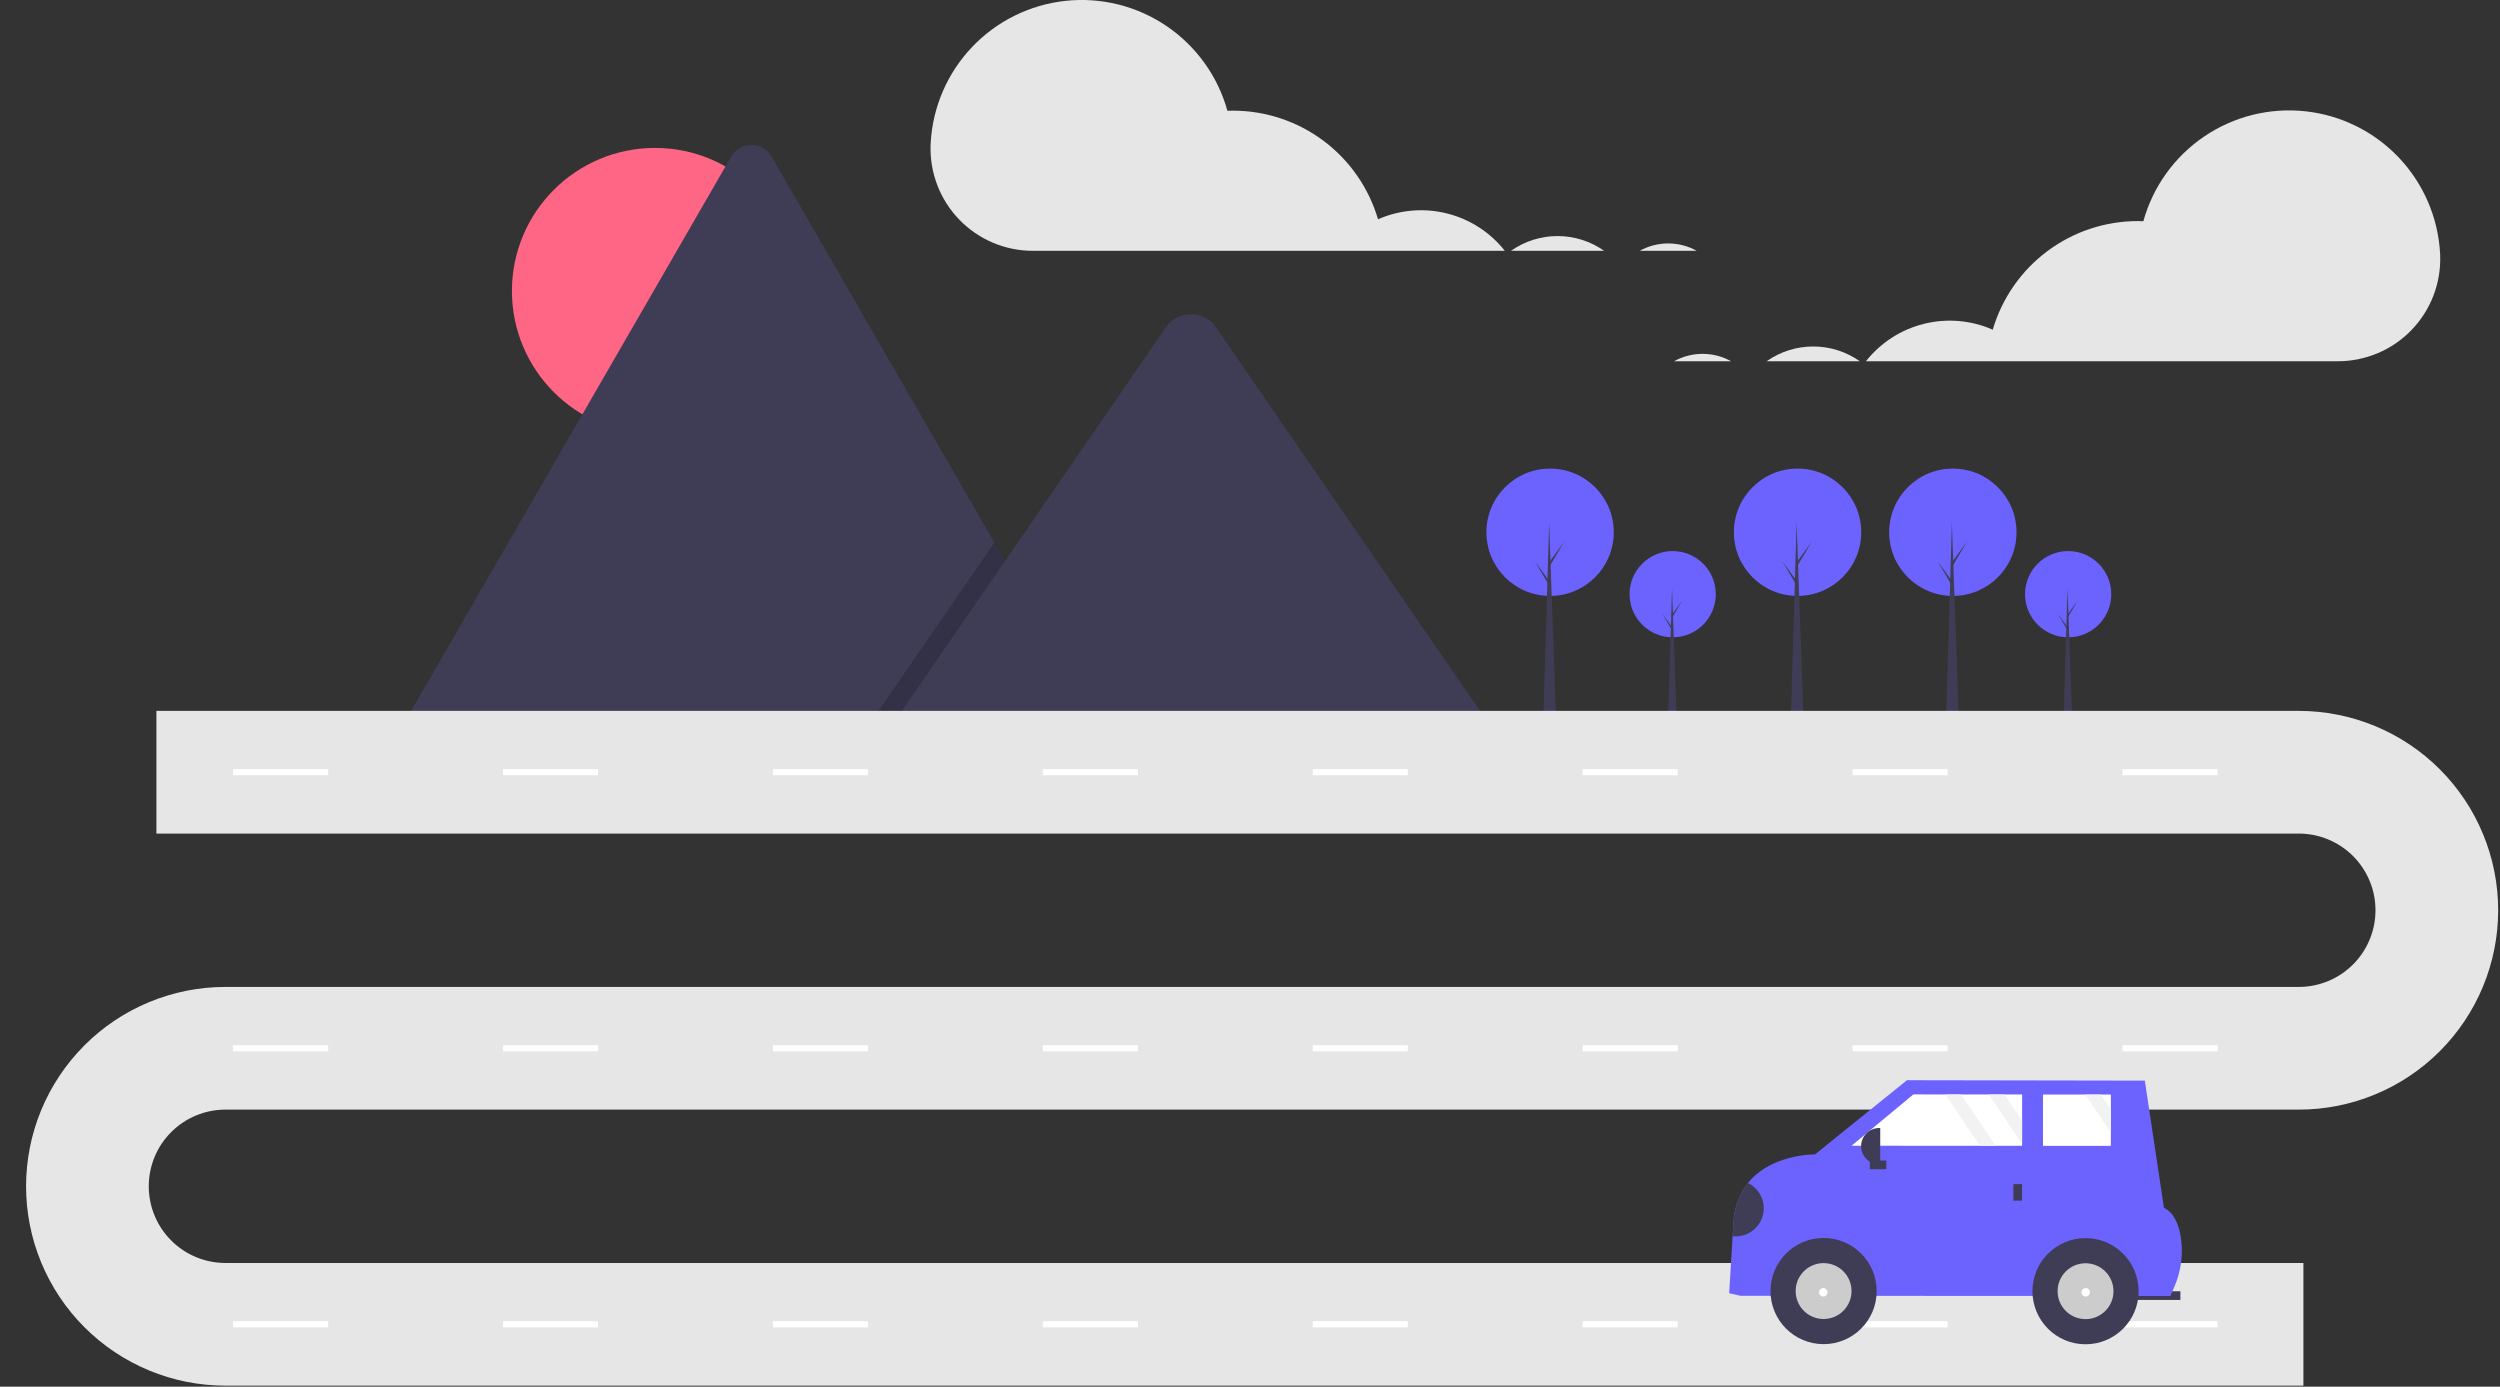 <svg viewBox="0 0 887 492" fill="none"
    xmlns="http://www.w3.org/2000/svg">
    <rect x="0" y="0" width="887" height="492" fill="#333333" stroke="none"/>
    <g id="journey" clip-path="url(#clip0)">

        <path id="Vector" d="M232.396 154.009C260.431 154.009 283.159 131.282 283.159 103.246C283.159 75.211 260.431 52.484 232.396 52.484C204.361 52.484 181.633 75.211 181.633 103.246C181.633 131.282 204.361 154.009 232.396 154.009Z" fill="#FF6584"/>
        <path id="Vector_2" d="M391.582 259.678H142.556C142.244 259.682 141.932 259.658 141.625 259.605L259.403 55.596C260.122 54.325 261.165 53.269 262.426 52.533C263.687 51.798 265.121 51.41 266.58 51.41C268.04 51.41 269.474 51.798 270.735 52.533C271.996 53.269 273.039 54.325 273.758 55.596L352.802 192.502L356.589 199.052L391.582 259.678Z" fill="#3F3D56"/>
        <path id="Vector_3" opacity="0.2" d="M391.582 259.678H306.558L348.296 199.052L351.3 194.685L352.802 192.502L356.589 199.052L391.582 259.678Z" fill="black"/>
        <path id="Vector_4" d="M530.238 259.678H314.851L356.588 199.053L359.592 194.685L413.98 115.678C417.546 110.5 426.124 110.178 430.316 114.702C430.598 115.01 430.859 115.336 431.099 115.678L530.238 259.678Z" fill="#3F3D56"/>
        <path id="Vector_5" d="M593.464 226.116C601.912 226.116 608.76 219.268 608.76 210.82C608.76 202.372 601.912 195.523 593.464 195.523C585.015 195.523 578.167 202.372 578.167 210.82C578.167 219.268 585.015 226.116 593.464 226.116Z" fill="#6C63FF"/>
        <path id="Vector_6" d="M594.938 256.894H591.805L593.233 208.516L594.938 256.894Z" fill="#3F3D56"/>
        <path id="Vector_7" d="M593.509 217.685L596.873 213.031L593.463 218.837L593.095 218.192L593.509 217.685Z" fill="#3F3D56"/>
        <path id="Vector_8" d="M593.141 222.384L589.777 217.731L593.187 223.536L593.555 222.891L593.141 222.384Z" fill="#3F3D56"/>
        <path id="Vector_9" d="M733.78 226.116C742.228 226.116 749.076 219.268 749.076 210.82C749.076 202.372 742.228 195.523 733.78 195.523C725.332 195.523 718.483 202.372 718.483 210.82C718.483 219.268 725.332 226.116 733.78 226.116Z" fill="#6C63FF"/>
        <path id="Vector_10" d="M735.254 256.894H732.121L733.55 208.516L735.254 256.894Z" fill="#3F3D56"/>
        <path id="Vector_11" d="M733.826 217.685L737.19 213.031L733.78 218.837L733.411 218.192L733.826 217.685Z" fill="#3F3D56"/>
        <path id="Vector_12" d="M733.458 222.384L730.094 217.731L733.504 223.536L733.872 222.891L733.458 222.384Z" fill="#3F3D56"/>
        <path id="Vector_13" d="M637.775 211.438C650.252 211.438 660.366 201.324 660.366 188.847C660.366 176.37 650.252 166.255 637.775 166.255C625.298 166.255 615.183 176.37 615.183 188.847C615.183 201.324 625.298 211.438 637.775 211.438Z" fill="#6C63FF"/>
        <path id="Vector_14" d="M639.952 256.894H635.325L637.434 185.444L639.952 256.894Z" fill="#3F3D56"/>
        <path id="Vector_15" d="M637.843 198.985L642.81 192.113L637.775 200.687L637.23 199.734L637.843 198.985Z" fill="#3F3D56"/>
        <path id="Vector_16" d="M637.298 205.926L632.331 199.054L637.366 207.627L637.911 206.675L637.298 205.926Z" fill="#3F3D56"/>
        <path id="Vector_17" d="M692.868 211.438C705.345 211.438 715.46 201.324 715.46 188.847C715.46 176.37 705.345 166.255 692.868 166.255C680.391 166.255 670.276 176.37 670.276 188.847C670.276 201.324 680.391 211.438 692.868 211.438Z" fill="#6C63FF"/>
        <path id="Vector_18" d="M695.046 256.894H690.419L692.528 185.444L695.046 256.894Z" fill="#3F3D56"/>
        <path id="Vector_19" d="M692.936 198.985L697.904 192.113L692.868 200.687L692.324 199.734L692.936 198.985Z" fill="#3F3D56"/>
        <path id="Vector_20" d="M692.392 205.926L687.424 199.054L692.46 207.627L693.004 206.675L692.392 205.926Z" fill="#3F3D56"/>
        <path id="Vector_21" d="M549.969 211.438C562.446 211.438 572.561 201.324 572.561 188.847C572.561 176.37 562.446 166.255 549.969 166.255C537.492 166.255 527.377 176.37 527.377 188.847C527.377 201.324 537.492 211.438 549.969 211.438Z" fill="#6C63FF"/>
        <path id="Vector_22" d="M552.146 256.894H547.519L549.629 185.444L552.146 256.894Z" fill="#3F3D56"/>
        <path id="Vector_23" d="M550.037 198.985L555.004 192.113L549.969 200.687L549.425 199.734L550.037 198.985Z" fill="#3F3D56"/>
        <path id="Vector_24" d="M549.493 205.926L544.525 199.054L549.561 207.627L550.105 206.675L549.493 205.926Z" fill="#3F3D56"/>
        <path id="Vector_25" d="M817.25 491.631H79.984C70.695 491.631 61.497 489.802 52.915 486.247C44.333 482.692 36.536 477.482 29.968 470.914C23.399 464.346 18.189 456.548 14.634 447.966C11.08 439.384 9.25 430.186 9.25 420.897C9.25 411.608 11.08 402.41 14.634 393.828C18.189 385.247 23.399 377.449 29.968 370.881C36.536 364.312 44.333 359.102 52.915 355.548C61.497 351.993 70.695 350.163 79.984 350.163H815.617C822.833 350.163 829.753 347.297 834.855 342.195C839.957 337.093 842.823 330.173 842.823 322.958C842.823 315.743 839.957 308.823 834.855 303.721C829.753 298.619 822.833 295.752 815.617 295.752H55.499V252.224H815.617C834.377 252.224 852.369 259.676 865.634 272.941C878.899 286.207 886.351 304.198 886.351 322.958C886.351 341.718 878.899 359.709 865.634 372.974C852.369 386.24 834.377 393.692 815.617 393.692H79.984C72.769 393.692 65.849 396.558 60.747 401.66C55.645 406.762 52.779 413.682 52.779 420.897C52.779 428.113 55.645 435.032 60.747 440.134C65.849 445.236 72.769 448.103 79.984 448.103H817.25V491.631Z" fill="#E6E6E6"/>
        <path id="Vector_26" d="M116.439 272.9H82.705V275.076H116.439V272.9Z" fill="white"/>
        <path id="Vector_27" d="M212.202 272.9H178.467V275.076H212.202V272.9Z" fill="white"/>
        <path id="Vector_28" d="M307.965 272.9H274.23V275.076H307.965V272.9Z" fill="white"/>
        <path id="Vector_29" d="M403.728 272.9H369.993V275.076H403.728V272.9Z" fill="white"/>
        <path id="Vector_30" d="M499.491 272.9H465.756V275.076H499.491V272.9Z" fill="white"/>
        <path id="Vector_31" d="M595.254 272.9H561.519V275.076H595.254V272.9Z" fill="white"/>
        <path id="Vector_32" d="M691.017 272.9H657.282V275.076H691.017V272.9Z" fill="white"/>
        <path id="Vector_33" d="M786.78 272.9H753.045V275.076H786.78V272.9Z" fill="white"/>
        <path id="Vector_34" d="M116.439 370.839H82.705V373.016H116.439V370.839Z" fill="white"/>
        <path id="Vector_35" d="M212.202 370.839H178.467V373.016H212.202V370.839Z" fill="white"/>
        <path id="Vector_36" d="M307.965 370.839H274.23V373.016H307.965V370.839Z" fill="white"/>
        <path id="Vector_37" d="M403.728 370.839H369.993V373.016H403.728V370.839Z" fill="white"/>
        <path id="Vector_38" d="M499.491 370.839H465.756V373.016H499.491V370.839Z" fill="white"/>
        <path id="Vector_39" d="M595.254 370.839H561.519V373.016H595.254V370.839Z" fill="white"/>
        <path id="Vector_40" d="M691.017 370.839H657.282V373.016H691.017V370.839Z" fill="white"/>
        <path id="Vector_41" d="M786.78 370.839H753.045V373.016H786.78V370.839Z" fill="white"/>
        <path id="Vector_42" d="M116.439 468.779H82.705V470.955H116.439V468.779Z" fill="white"/>
        <path id="Vector_43" d="M212.202 468.779H178.467V470.955H212.202V468.779Z" fill="white"/>
        <path id="Vector_44" d="M307.965 468.779H274.23V470.955H307.965V468.779Z" fill="white"/>
        <path id="Vector_45" d="M403.728 468.779H369.993V470.955H403.728V468.779Z" fill="white"/>
        <path id="Vector_46" d="M499.491 468.779H465.756V470.955H499.491V468.779Z" fill="white"/>
        <path id="Vector_47" d="M595.254 468.779H561.519V470.955H595.254V468.779Z" fill="white"/>
        <path id="Vector_48" d="M691.017 468.779H657.282V470.955H691.017V468.779Z" fill="white"/>
        <path id="Vector_49" d="M786.78 468.779H753.045V470.955H786.78V468.779Z" fill="white"/>
        <path id="Vector_50" d="M591.868 86.374C595.412 86.371 598.898 87.272 601.997 88.991H581.765C584.854 87.272 588.332 86.371 591.868 86.374Z" fill="#E6E6E6"/>
        <path id="Vector_51" d="M552.607 83.757C558.527 83.75 564.304 85.579 569.141 88.991H536.095C540.926 85.583 546.694 83.754 552.607 83.757Z" fill="#E6E6E6"/>
        <path id="Vector_52" d="M330.212 50.623C330.93 37.927 336.133 25.899 344.895 16.683C353.656 7.467 365.406 1.662 378.049 0.304C390.693 -1.055 403.407 2.121 413.927 9.265C424.446 16.409 432.087 27.057 435.486 39.31C436.136 39.287 436.785 39.261 437.441 39.261C449.033 39.263 460.313 43.019 469.594 49.965C478.874 56.912 485.655 66.677 488.923 77.799C496.605 74.424 505.189 73.692 513.331 75.717C521.473 77.743 528.714 82.411 533.919 88.992H366.547C361.664 89.005 356.829 88.034 352.33 86.135C347.832 84.236 343.763 81.449 340.367 77.941C336.971 74.432 334.317 70.275 332.566 65.717C330.815 61.159 330.001 56.294 330.174 51.414C330.184 51.151 330.197 50.887 330.212 50.623Z" fill="#E6E6E6"/>
        <path id="Vector_53" d="M604.081 125.55C600.537 125.546 597.05 126.447 593.952 128.167H614.184C611.094 126.448 607.617 125.547 604.081 125.55Z" fill="#E6E6E6"/>
        <path id="Vector_54" d="M643.342 122.932C637.422 122.925 631.645 124.754 626.808 128.167H659.853C655.022 124.758 649.254 122.93 643.342 122.932Z" fill="#E6E6E6"/>
        <path id="Vector_55" d="M865.737 89.799C865.019 77.103 859.815 65.075 851.054 55.859C842.292 46.643 830.542 40.838 817.899 39.48C805.256 38.121 792.541 41.297 782.022 48.441C771.502 55.585 763.862 66.233 760.463 78.486C759.813 78.463 759.163 78.437 758.507 78.437C746.915 78.439 735.635 82.194 726.355 89.141C717.075 96.088 710.293 105.853 707.025 116.975C699.344 113.6 690.76 112.868 682.618 114.893C674.475 116.918 667.235 121.587 662.03 128.167H829.402C834.285 128.181 839.12 127.21 843.618 125.311C848.117 123.412 852.186 120.625 855.582 117.116C858.978 113.608 861.631 109.45 863.383 104.892C865.134 100.334 865.948 95.47 865.775 90.59C865.764 90.327 865.752 90.063 865.737 89.799Z" fill="#E6E6E6"/>
        <g id="car">
            <g id="upper-body">
                <path id="Vector_56" d="M754.152 461.213L773.604 461.223L773.606 458.135L754.154 458.125L754.152 461.213Z" fill="#3F3D56"/>
                <path id="Vector_57" d="M613.507 458.822L617.521 459.75L770.054 459.832L771.426 456.636C773.818 451.154 774.639 445.115 773.797 439.194C773.14 434.78 771.494 430.395 767.755 428.49L760.986 383.406L676.597 383.255L643.948 409.589C643.948 409.589 628.546 409.312 620.179 419.728C617.161 423.602 615.379 428.294 615.065 433.194L614.735 438.613L613.507 458.822Z" fill="#6C63FF"/>
                <path id="Vector_58" d="M656.92 406.511L702.483 406.53H708.045L717.435 406.537V405.852L717.442 397.594L717.449 388.322H711.201L705.639 388.316L695.787 388.309H690.225L678.851 388.302L656.92 406.511Z" fill="white"/>
                <path id="Vector_59" d="M724.849 406.544L748.929 406.557L748.935 401.832V393.574L748.942 388.342H745.416L739.854 388.335L724.856 388.329L724.849 406.544Z" fill="white"/>
                <path id="Vector_60" d="M714.339 425.991L717.427 425.993L717.43 420.126L714.342 420.125L714.339 425.991Z" fill="#3F3D56"/>
                <path id="Vector_61" d="M669.264 414.851L669.266 411.763L663.399 411.76L663.397 414.848L669.264 414.851Z" fill="#3F3D56"/>
                <path id="Vector_62" d="M667.104 413.121L666.764 413.121C665.916 413.12 665.077 412.953 664.295 412.628C663.512 412.304 662.801 411.828 662.202 411.228C661.603 410.629 661.128 409.917 660.804 409.134C660.48 408.351 660.313 407.512 660.314 406.664C660.314 405.817 660.482 404.978 660.807 404.195C661.131 403.412 661.607 402.701 662.207 402.102C662.806 401.503 663.518 401.028 664.301 400.704C665.084 400.38 665.923 400.214 666.771 400.214L667.11 400.214L667.104 413.121Z" fill="#3F3D56"/>
                <path id="Vector_63" d="M614.734 438.613C617.069 438.867 619.419 438.289 621.37 436.98C623.32 435.672 624.746 433.717 625.397 431.46C626.048 429.203 625.881 426.789 624.927 424.643C623.972 422.497 622.291 420.756 620.179 419.728C617.161 423.601 615.378 428.294 615.065 433.194L614.734 438.613Z" fill="#3F3D56"/>
                <path id="Vector_64" d="M705.639 388.316L717.435 405.852L717.442 397.594L711.201 388.322L705.639 388.316Z" fill="#F2F2F2"/>
                <path id="Vector_65" d="M739.854 388.335L748.935 401.832V393.574L745.416 388.342L739.854 388.335Z" fill="#F2F2F2"/>
                <path id="Vector_66" d="M690.225 388.309L702.483 406.53H708.045L695.787 388.309H690.225Z" fill="#F2F2F2"/>
            </g>
            <g id="back-wheel">
                <path id="Vector_67" d="M739.95 476.952C750.352 476.952 758.785 468.52 758.785 458.117C758.785 447.715 750.352 439.282 739.95 439.282C729.547 439.282 721.115 447.715 721.115 458.117C721.115 468.52 729.547 476.952 739.95 476.952Z" fill="#3F3D56"/>
                <path id="Vector_68" d="M739.95 468.031C745.425 468.031 749.863 463.592 749.863 458.117C749.863 452.642 745.425 448.204 739.95 448.204C734.475 448.204 730.037 452.642 730.037 458.117C730.037 463.592 734.475 468.031 739.95 468.031Z" fill="#CCCCCC"/>
            </g>
            <g id="front-wheel">
                <path id="Vector_69" d="M647.009 476.903C657.412 476.903 665.844 468.47 665.844 458.068C665.844 447.665 657.412 439.232 647.009 439.232C636.607 439.232 628.174 447.665 628.174 458.068C628.174 468.47 636.607 476.903 647.009 476.903Z" fill="#3F3D56"/>
                <path id="Vector_70" d="M647.009 467.981C652.484 467.981 656.923 463.542 656.923 458.068C656.923 452.593 652.484 448.154 647.009 448.154C641.534 448.154 637.096 452.593 637.096 458.068C637.096 463.542 641.534 467.981 647.009 467.981Z" fill="#CCCCCC"/>
            </g>
        </g>
        <g id="Ellipse 3">
            <path d="M648.398 458.518C648.398 459.346 647.726 460.018 646.898 460.018C646.07 460.018 645.398 459.346 645.398 458.518C645.398 457.689 646.07 457.018 646.898 457.018C647.726 457.018 648.398 457.689 648.398 458.518Z" fill="white"/>
            <path d="M741.5 458.518C741.5 459.346 740.828 460.018 740 460.018C739.172 460.018 738.5 459.346 738.5 458.518C738.5 457.689 739.172 457.018 740 457.018C740.828 457.018 741.5 457.689 741.5 458.518Z" fill="white"/>
        </g>

    </g>
    <defs>
        <clipPath id="clip0">
            <rect width="886.351" height="491.631" fill="white"/>
        </clipPath>
    </defs>
</svg>
